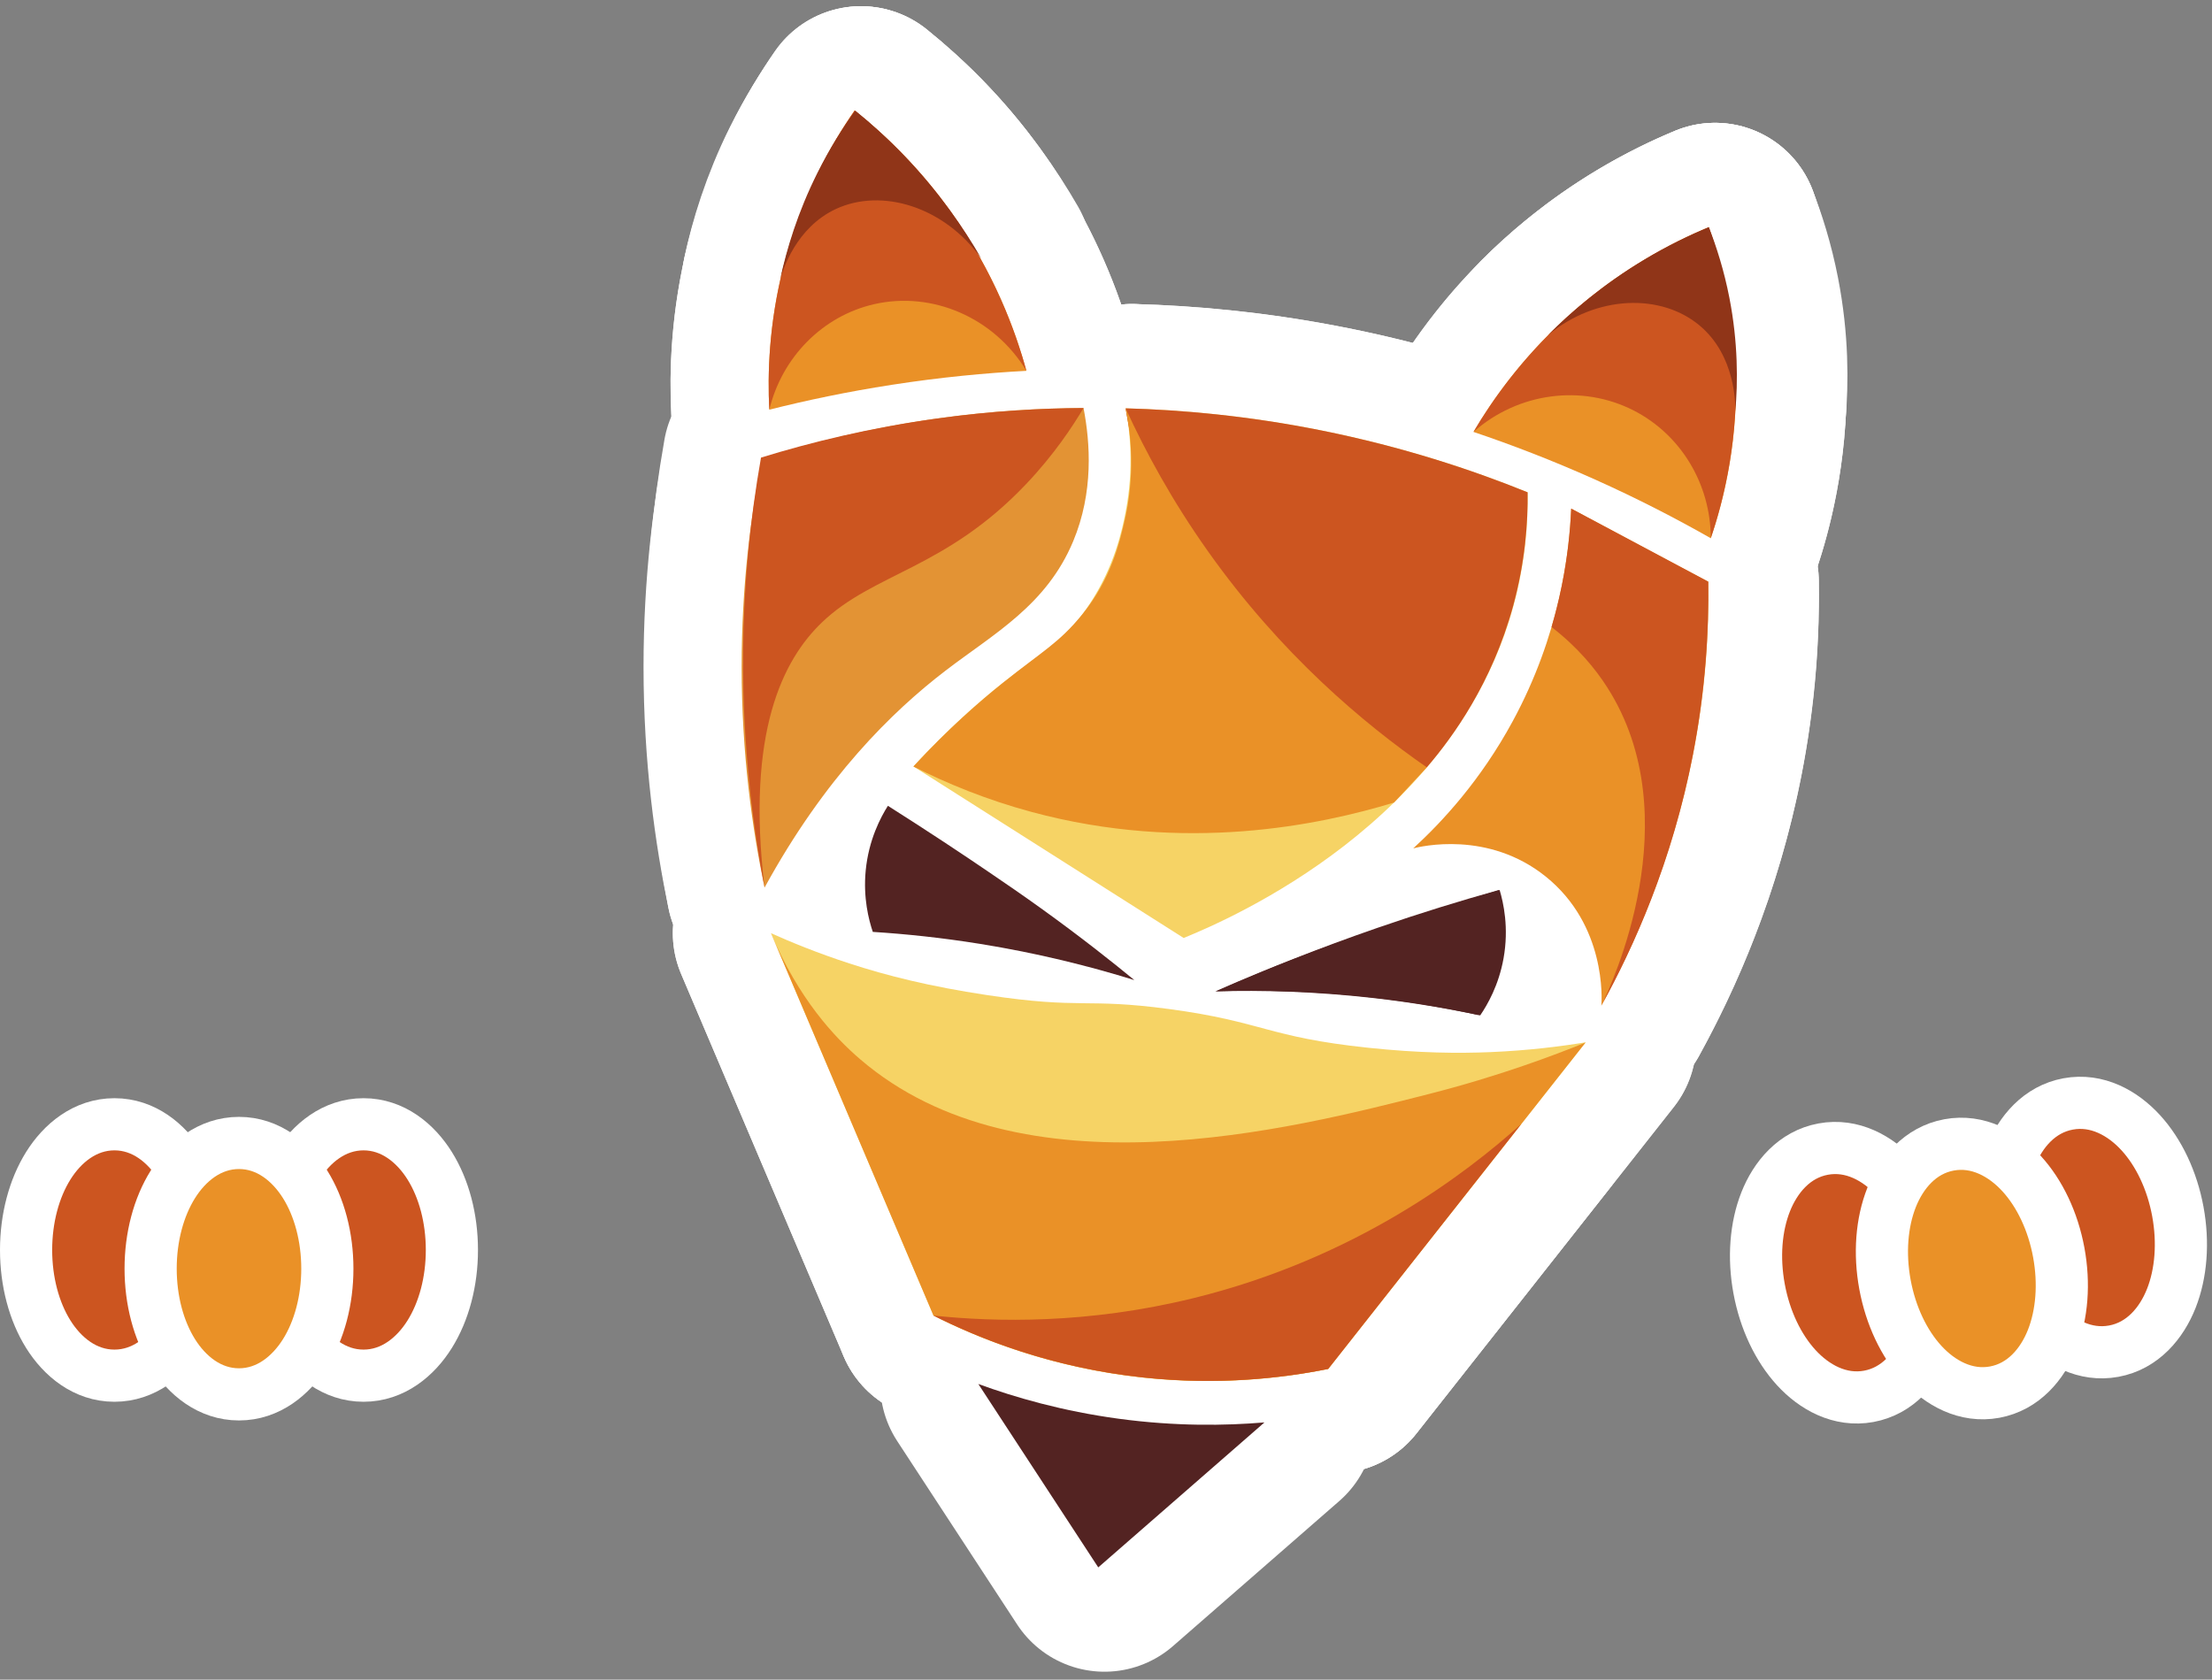 <svg width="212" height="161" viewBox="0 0 212 161" fill="none" xmlns="http://www.w3.org/2000/svg">
<rect x="0" y="0" width="212" height="161" fill="#808080" stroke="none"/>
<g id="Group 1187">
<g id="Group 1150">
<g id="&#208;&#161;&#208;&#187;&#208;&#190;&#208;&#185; x0020 6">
<path id="Vector" d="M82.501 10.596C80.306 13.765 77.324 18.907 75.611 25.832C74.285 31.197 74.153 35.882 74.326 39.27C77.891 38.372 81.818 37.545 86.074 36.885C90.703 36.167 95.026 35.755 98.968 35.546C98.047 32.178 96.406 27.614 93.371 22.759C89.718 16.913 85.507 12.985 82.501 10.596L82.501 10.596Z" fill="#EA9127" stroke="white" stroke-width="20" stroke-linejoin="round"/>
<path id="Vector_2" d="M164.373 21.775C161.073 23.148 156.364 25.546 151.581 29.688C146.719 33.899 143.646 38.299 141.816 41.402C145.433 42.62 149.345 44.117 153.461 45.962C157.556 47.798 161.258 49.713 164.559 51.593C165.702 48.237 167.046 43.006 166.983 36.511C166.921 30.175 165.545 25.079 164.373 21.775L164.373 21.775Z" fill="#EA9127" stroke="white" stroke-width="20" stroke-linejoin="round"/>
<path id="Vector_3" d="M73.632 43.926C72.555 49.379 71.675 56.15 71.677 63.933C71.678 72.228 72.681 79.397 73.872 85.081C79.655 74.502 86.129 68.177 91.223 64.279C95.87 60.722 100.888 58.022 103.451 51.884C105.419 47.17 105.088 42.468 104.445 39.112C100.431 39.124 95.917 39.371 91.013 40.031C84.336 40.93 78.497 42.384 73.632 43.926Z" fill="#E39334" stroke="white" stroke-width="20" stroke-linejoin="round"/>
<path id="Vector_4" d="M108.48 39.14C108.894 41.305 109.297 44.861 108.471 49.103C108.157 50.719 107.428 54.287 104.993 57.947C101.917 62.573 99.126 62.825 92.152 69.402C90.363 71.089 88.986 72.544 88.138 73.468C96.772 78.949 105.406 84.43 114.04 89.91C118.678 88.017 140.011 78.762 145.651 58.066C146.466 55.079 147.065 51.441 147.005 47.189C141.423 44.93 134.458 42.638 126.283 41.073C119.659 39.804 113.639 39.28 108.48 39.14L108.48 39.14Z" fill="#F6D365" stroke="white" stroke-width="20" stroke-linejoin="round"/>
<path id="Vector_5" d="M164.319 55.755C164.37 58.844 164.247 62.17 163.864 65.693C162.454 78.648 158.088 89.068 154.073 96.4C154.12 95.788 154.538 88.683 148.741 84.022C143.21 79.575 136.735 81.14 136.041 81.321C138.818 78.779 142.504 74.798 145.573 69.14C150.059 60.869 150.993 53.131 151.183 48.754C155.562 51.088 159.94 53.421 164.319 55.755L164.319 55.755Z" fill="#EA9127" stroke="white" stroke-width="20" stroke-linejoin="round"/>
<path id="Vector_6" d="M74.485 89.448C79.678 101.667 84.871 113.885 90.064 126.103C94.056 128.123 100.214 130.663 108.114 131.792C116.448 132.982 123.397 132.128 127.891 131.219C136.12 120.782 144.349 110.345 152.578 99.908C150.201 100.3 147.096 100.696 143.446 100.849C140.367 100.979 136.616 100.947 131.739 100.433C122.038 99.412 121.675 97.935 112.661 96.723C104.547 95.632 104.392 96.767 95.19 95.382C89.709 94.557 85.623 93.531 81.985 92.345C78.91 91.342 76.369 90.294 74.486 89.449L74.485 89.448Z" fill="#F6D365" stroke="white" stroke-width="20" stroke-linejoin="round"/>
<path id="Vector_7" d="M109.314 93.946C107.136 92.156 104.165 89.803 100.514 87.172C98.557 85.761 97.013 84.71 95.33 83.564C92.844 81.873 89.589 79.707 85.694 77.24C85.013 78.32 83.85 80.48 83.566 83.454C83.316 86.064 83.852 88.154 84.248 89.326C87.428 89.527 90.868 89.886 94.52 90.474C100.058 91.366 105.012 92.609 109.314 93.946L109.314 93.946Z" fill="#532322" stroke="white" stroke-width="20" stroke-linejoin="round"/>
<path id="Vector_8" d="M117.176 95.017C121.893 92.926 127.044 90.864 132.617 88.937C136.631 87.549 140.509 86.353 144.22 85.321C144.593 86.544 145.181 89.076 144.529 92.159C144.02 94.567 142.967 96.308 142.263 97.291C139.137 96.612 135.695 96.018 131.967 95.6C126.521 94.988 121.544 94.873 117.176 95.017Z" fill="#532322" stroke="white" stroke-width="20" stroke-linejoin="round"/>
<path id="Vector_9" d="M94.359 132.66C97.863 133.943 102.403 135.259 107.8 135.99C113.262 136.73 118.038 136.659 121.784 136.344C116.474 140.976 111.164 145.609 105.854 150.241C102.022 144.381 98.19 138.521 94.359 132.66Z" fill="#532322" stroke="white" stroke-width="20" stroke-linejoin="round"/>
<path id="Vector_10" d="M117.074 95.027C119.653 93.89 123.148 92.425 127.374 90.875C129.639 90.044 131.409 89.447 133.339 88.798C136.188 87.839 139.906 86.63 144.322 85.305C144.688 86.528 145.225 88.921 144.697 91.862C144.234 94.443 143.155 96.311 142.459 97.332C139.342 96.669 135.932 96.088 132.257 95.67C126.683 95.037 121.577 94.899 117.075 95.027L117.074 95.027Z" fill="#532322" stroke="white" stroke-width="20" stroke-linejoin="round"/>
<path id="Vector_11" d="M73.872 85.08C72.185 76.212 71.168 65.39 72.28 53.212C72.579 49.936 73.009 46.816 73.531 43.864C78.282 42.396 83.93 41.014 90.358 40.122C95.517 39.406 100.254 39.134 104.444 39.112C103.398 40.874 101.63 43.564 98.952 46.388C91.204 54.559 84.322 54.902 79.358 59.673C75.67 63.219 72.082 70.132 73.872 85.08L73.872 85.08Z" fill="#CC5520" stroke="white" stroke-width="20" stroke-linejoin="round"/>
<path id="Vector_12" d="M137.343 73.554C133.486 72.262 126.964 69.488 120.88 63.517C111.421 54.233 109.12 43.205 108.478 39.14C113.849 39.286 120.219 39.85 127.271 41.267C135.036 42.827 141.665 45.027 147.003 47.189C147.039 50.079 146.773 53.856 145.611 58.095C143.583 65.495 139.82 70.673 137.343 73.554L137.343 73.554Z" fill="#CC5520" stroke="white" stroke-width="20" stroke-linejoin="round"/>
<path id="Vector_13" d="M151.181 48.754C155.56 51.087 159.938 53.421 164.316 55.755C164.381 60.422 164.06 66.044 162.852 72.295C160.859 82.612 157.197 90.76 154.07 96.4C155.04 94.416 162.593 78.373 154.653 65.914C153.516 64.129 151.832 62.06 149.297 60.103C149.659 58.871 149.996 57.54 150.284 56.114C150.827 53.426 151.085 50.945 151.181 48.754L151.181 48.754Z" fill="#CC5520" stroke="white" stroke-width="20" stroke-linejoin="round"/>
<path id="Vector_14" d="M141.816 41.402C143.586 38.404 146.388 34.409 150.652 30.515C155.744 25.865 160.861 23.239 164.373 21.775C165.482 24.914 166.648 29.293 166.922 34.607C167.299 41.946 165.813 47.885 164.559 51.593C164.554 46.413 161.7 41.669 157.18 39.352C152.222 36.811 146.094 37.617 141.816 41.402Z" fill="#CC5520" stroke="white" stroke-width="20" stroke-linejoin="round"/>
<path id="Vector_15" d="M74.328 39.27C74.152 35.84 74.286 31 75.71 25.445C77.438 18.707 80.351 13.7 82.502 10.596C85.184 12.726 88.573 15.881 91.728 20.3C95.881 26.116 97.922 31.73 98.969 35.546C95.881 30.441 89.94 27.878 84.357 29.161C79.446 30.29 75.551 34.224 74.328 39.27L74.328 39.27Z" fill="#CC5520" stroke="white" stroke-width="20" stroke-linejoin="round"/>
<path id="Vector_16" d="M90.064 126.103C84.872 113.885 79.679 101.667 74.485 89.448C77.126 95.731 80.56 99.413 83.05 101.546C98.513 114.794 124.196 108.271 137.523 104.871C144.243 103.157 149.495 101.175 152.546 99.935C144.327 110.363 136.109 120.791 127.891 131.219C123.486 132.11 116.762 132.94 108.696 131.87C100.479 130.781 94.108 128.15 90.064 126.103L90.064 126.103Z" fill="#EA9127" stroke="white" stroke-width="20" stroke-linejoin="round"/>
<path id="Vector_17" d="M108.479 39.142C108.964 41.492 109.457 45.524 108.299 50.264C107.913 51.84 107.12 55.462 104.312 58.907C102.113 61.607 100.545 62.388 96.728 65.443C94.524 67.207 91.49 69.837 88.137 73.47C91.343 75.098 95.131 76.661 99.485 77.834C114.231 81.81 127.135 79.078 134.2 76.928C135.248 75.804 136.296 74.68 137.344 73.556C131.311 69.366 123.382 62.742 116.36 52.832C112.925 47.983 110.379 43.297 108.479 39.142L108.479 39.142Z" fill="#EA9127" stroke="white" stroke-width="20" stroke-linejoin="round"/>
<path id="Vector_18" d="M82.563 10.602C81.365 12.254 80.101 14.245 78.932 16.587C77.035 20.385 75.983 23.914 75.376 26.736C75.615 25.907 76.881 21.809 80.717 20.028C85.092 17.998 91.08 19.782 94.656 24.79C92.963 21.855 90.598 18.416 87.314 14.98C85.695 13.287 84.085 11.837 82.562 10.602L82.563 10.602Z" fill="#903518" stroke="white" stroke-width="20" stroke-linejoin="round"/>
<path id="Vector_19" d="M164.372 21.775C165.111 23.659 165.832 25.927 166.341 28.538C167.179 32.836 167.159 36.598 166.911 39.437C166.923 38.693 166.925 34.082 163.493 31.205C159.801 28.109 153.614 28.256 148.969 32.111C151.214 29.855 154.252 27.25 158.19 24.889C160.378 23.577 162.472 22.564 164.372 21.775L164.372 21.775Z" fill="#903518" stroke="white" stroke-width="20" stroke-linejoin="round"/>
<path id="Vector_20" d="M127.89 131.22C134.058 123.394 140.225 115.568 146.393 107.742C141.156 112.439 130.591 120.599 114.969 124.434C104.839 126.92 96.056 126.735 90.064 126.104C94.364 128.268 101.246 131.074 110.126 132.03C117.436 132.817 123.595 132.081 127.89 131.22Z" fill="#CC5520" stroke="white" stroke-width="20" stroke-linejoin="round"/>
</g>
</g>
<g id="Group 1151">
<g id="&#208;&#161;&#208;&#187;&#208;&#190;&#208;&#185; x0020 6_2">
<path id="Vector_21" d="M81.904 10.596C79.709 13.765 76.727 18.907 75.014 25.832C73.688 31.197 73.556 35.882 73.73 39.27C77.294 38.372 81.221 37.545 85.477 36.885C90.106 36.167 94.429 35.755 98.371 35.546C97.45 32.178 95.809 27.614 92.775 22.759C89.121 16.913 84.911 12.985 81.904 10.596L81.904 10.596Z" fill="#EA9127"/>
<path id="Vector_22" d="M163.776 21.775C160.476 23.148 155.767 25.546 150.985 29.688C146.122 33.899 143.049 38.299 141.219 41.402C144.836 42.62 148.748 44.117 152.865 45.962C156.96 47.798 160.661 49.713 163.963 51.593C165.105 48.237 166.449 43.006 166.386 36.511C166.325 30.175 164.948 25.079 163.776 21.775L163.776 21.775Z" fill="#EA9127"/>
<path id="Vector_23" d="M73.035 43.926C71.958 49.379 71.078 56.15 71.08 63.933C71.082 72.228 72.084 79.397 73.276 85.081C79.058 74.502 85.533 68.177 90.627 64.279C95.273 60.722 100.291 58.022 102.854 51.884C104.822 47.17 104.491 42.468 103.848 39.112C99.835 39.124 95.32 39.371 90.416 40.031C83.739 40.93 77.901 42.384 73.035 43.926Z" fill="#E39334"/>
<path id="Vector_24" d="M107.883 39.14C108.298 41.305 108.7 44.861 107.874 49.103C107.56 50.719 106.831 54.287 104.396 57.947C101.32 62.573 98.53 62.825 91.555 69.402C89.766 71.089 88.389 72.544 87.541 73.468C96.175 78.949 104.809 84.43 113.444 89.91C118.082 88.017 139.414 78.762 145.055 58.066C145.869 55.079 146.468 51.441 146.408 47.189C140.826 44.93 133.862 42.638 125.686 41.073C119.062 39.804 113.043 39.28 107.883 39.14L107.883 39.14Z" fill="#F6D365"/>
<path id="Vector_25" d="M163.722 55.755C163.773 58.844 163.65 62.17 163.267 65.693C161.858 78.648 157.492 89.068 153.476 96.4C153.523 95.788 153.941 88.683 148.144 84.022C142.614 79.575 136.138 81.14 135.445 81.321C138.222 78.779 141.908 74.798 144.976 69.14C149.462 60.869 150.396 53.131 150.587 48.754C154.965 51.088 159.343 53.421 163.722 55.755L163.722 55.755Z" fill="#EA9127"/>
<path id="Vector_26" d="M73.889 89.448C79.082 101.667 84.275 113.885 89.468 126.103C93.459 128.123 99.617 130.663 107.517 131.792C115.851 132.982 122.8 132.128 127.294 131.219C135.523 120.782 143.752 110.345 151.981 99.908C149.604 100.3 146.499 100.696 142.849 100.849C139.77 100.979 136.019 100.947 131.142 100.433C121.441 99.412 121.078 97.935 112.064 96.723C103.95 95.632 103.795 96.767 94.593 95.382C89.112 94.557 85.026 93.531 81.388 92.345C78.313 91.342 75.772 90.294 73.889 89.449L73.889 89.448Z" fill="#F6D365"/>
<path id="Vector_27" d="M108.717 93.946C106.54 92.156 103.569 89.803 99.917 87.172C97.96 85.761 96.416 84.71 94.733 83.564C92.247 81.873 88.993 79.707 85.098 77.24C84.416 78.32 83.253 80.48 82.969 83.454C82.719 86.064 83.255 88.154 83.651 89.326C86.831 89.527 90.272 89.886 93.924 90.474C99.461 91.366 104.415 92.609 108.717 93.946L108.717 93.946Z" fill="#532322"/>
<path id="Vector_28" d="M116.579 95.017C121.296 92.926 126.447 90.864 132.02 88.937C136.034 87.549 139.912 86.353 143.623 85.321C143.996 86.544 144.584 89.076 143.933 92.159C143.424 94.567 142.37 96.308 141.666 97.291C138.541 96.612 135.099 96.018 131.371 95.6C125.924 94.988 120.947 94.873 116.579 95.017Z" fill="#532322"/>
<path id="Vector_29" d="M93.762 132.66C97.266 133.943 101.806 135.259 107.204 135.99C112.666 136.73 117.441 136.659 121.187 136.344C115.877 140.976 110.567 145.609 105.258 150.241C101.426 144.381 97.594 138.521 93.762 132.66Z" fill="#532322"/>
<path id="Vector_30" d="M116.477 95.027C119.057 93.89 122.552 92.425 126.777 90.875C129.042 90.044 130.812 89.447 132.742 88.798C135.591 87.839 139.31 86.63 143.725 85.305C144.091 86.528 144.629 88.921 144.101 91.862C143.638 94.443 142.559 96.311 141.862 97.332C138.745 96.669 135.335 96.088 131.66 95.67C126.087 95.037 120.981 94.899 116.478 95.027L116.477 95.027Z" fill="#532322"/>
<path id="Vector_31" d="M73.275 85.08C71.589 76.212 70.572 65.39 71.683 53.212C71.983 49.936 72.412 46.816 72.934 43.864C77.685 42.396 83.334 41.014 89.761 40.122C94.92 39.406 99.657 39.134 103.847 39.112C102.802 40.874 101.033 43.564 98.356 46.388C90.607 54.559 83.726 54.902 78.761 59.673C75.073 63.219 71.485 70.132 73.275 85.08L73.275 85.08Z" fill="#CC5520"/>
<path id="Vector_32" d="M136.746 73.554C132.889 72.262 126.367 69.488 120.283 63.517C110.824 54.233 108.523 43.205 107.882 39.14C113.252 39.286 119.622 39.85 126.674 41.267C134.439 42.827 141.068 45.027 146.407 47.189C146.442 50.079 146.176 53.856 145.015 58.095C142.987 65.495 139.223 70.673 136.746 73.554L136.746 73.554Z" fill="#CC5520"/>
<path id="Vector_33" d="M150.584 48.754C154.963 51.087 159.341 53.421 163.72 55.755C163.784 60.422 163.464 66.044 162.256 72.295C160.262 82.612 156.6 90.76 153.474 96.4C154.443 94.416 161.996 78.373 154.057 65.914C152.919 64.129 151.236 62.06 148.701 60.103C149.063 58.871 149.399 57.54 149.687 56.114C150.23 53.426 150.489 50.945 150.585 48.754L150.584 48.754Z" fill="#CC5520"/>
<path id="Vector_34" d="M141.219 41.402C142.989 38.404 145.791 34.409 150.056 30.515C155.147 25.865 160.265 23.239 163.776 21.775C164.886 24.914 166.051 29.293 166.325 34.607C166.703 41.946 165.216 47.885 163.962 51.593C163.957 46.413 161.103 41.669 156.583 39.352C151.625 36.811 145.498 37.617 141.219 41.402Z" fill="#CC5520"/>
<path id="Vector_35" d="M73.731 39.27C73.555 35.84 73.689 31 75.114 25.445C76.841 18.707 79.754 13.7 81.906 10.596C84.588 12.726 87.976 15.881 91.131 20.3C95.284 26.116 97.325 31.73 98.373 35.546C95.284 30.441 89.343 27.878 83.761 29.161C78.85 30.29 74.954 34.224 73.731 39.27L73.731 39.27Z" fill="#CC5520"/>
<path id="Vector_36" d="M89.468 126.103C84.275 113.885 79.082 101.667 73.889 89.448C76.529 95.731 79.963 99.413 82.453 101.546C97.917 114.794 123.599 108.271 136.926 104.871C143.647 103.157 148.898 101.175 151.949 99.935C143.731 110.363 135.512 120.791 127.294 131.219C122.889 132.11 116.165 132.94 108.099 131.87C99.882 130.781 93.511 128.15 89.468 126.103L89.468 126.103Z" fill="#EA9127"/>
<path id="Vector_37" d="M107.883 39.142C108.367 41.492 108.86 45.524 107.702 50.264C107.317 51.84 106.523 55.462 103.715 58.907C101.516 61.607 99.948 62.388 96.131 65.443C93.927 67.207 90.894 69.837 87.541 73.47C90.746 75.098 94.535 76.661 98.888 77.834C113.634 81.81 126.538 79.078 133.604 76.928C134.652 75.804 135.699 74.68 136.747 73.556C130.715 69.366 122.785 62.742 115.764 52.832C112.328 47.983 109.782 43.297 107.883 39.142L107.883 39.142Z" fill="#EA9127"/>
<path id="Vector_38" d="M81.966 10.602C80.769 12.254 79.504 14.245 78.335 16.587C76.438 20.385 75.386 23.914 74.78 26.736C75.018 25.907 76.284 21.809 80.121 20.028C84.495 17.998 90.484 19.782 94.06 24.79C92.366 21.855 90.001 18.416 86.717 14.98C85.098 13.287 83.489 11.837 81.966 10.602L81.966 10.602Z" fill="#903518"/>
<path id="Vector_39" d="M163.775 21.775C164.514 23.659 165.235 25.927 165.745 28.538C166.583 32.836 166.562 36.598 166.315 39.437C166.326 38.693 166.328 34.082 162.896 31.205C159.205 28.109 153.017 28.256 148.372 32.111C150.617 29.855 153.655 27.25 157.593 24.889C159.781 23.577 161.875 22.564 163.776 21.775L163.775 21.775Z" fill="#903518"/>
<path id="Vector_40" d="M127.293 131.22C133.461 123.394 139.629 115.568 145.796 107.742C140.559 112.439 129.994 120.599 114.373 124.434C104.242 126.92 95.46 126.735 89.467 126.104C93.767 128.268 100.65 131.074 109.53 132.03C116.84 132.817 122.998 132.081 127.293 131.22Z" fill="#CC5520"/>
</g>
</g>
<path id="Ellipse 76" d="M10.968 131.865C13.789 131.865 15.965 130.043 17.308 127.893C18.674 125.709 19.436 122.847 19.436 119.816C19.436 116.786 18.674 113.923 17.308 111.739C15.965 109.59 13.789 107.767 10.968 107.767C8.147 107.767 5.971 109.59 4.628 111.739C3.263 113.923 2.5 116.786 2.5 119.816C2.5 122.847 3.263 125.709 4.628 127.893C5.971 130.043 8.147 131.865 10.968 131.865Z" fill="#CC5520" stroke="white" stroke-width="5"/>
<path id="Ellipse 79" d="M179.107 133.845C181.881 133.333 183.691 131.146 184.622 128.789C185.568 126.393 185.799 123.44 185.25 120.46C184.7 117.479 183.431 114.803 181.692 112.902C179.981 111.032 177.511 109.634 174.736 110.146C171.962 110.658 170.153 112.845 169.222 115.202C168.275 117.598 168.044 120.551 168.594 123.531C169.144 126.512 170.413 129.188 172.152 131.089C173.863 132.959 176.333 134.356 179.107 133.845Z" fill="#CC5520" stroke="white" stroke-width="5"/>
<path id="Ellipse 78" d="M34.841 131.865C37.662 131.865 39.838 130.043 41.181 127.893C42.547 125.709 43.31 122.847 43.31 119.816C43.31 116.786 42.547 113.923 41.181 111.739C39.838 109.59 37.662 107.767 34.841 107.767C32.02 107.767 29.844 109.59 28.501 111.739C27.136 113.923 26.373 116.786 26.373 119.816C26.373 122.847 27.136 125.709 28.501 127.893C29.844 130.043 32.02 131.865 34.841 131.865Z" fill="#CC5520" stroke="white" stroke-width="5"/>
<path id="Ellipse 80" d="M202.584 129.515C205.358 129.004 207.168 126.817 208.099 124.46C209.045 122.064 209.276 119.111 208.727 116.13C208.177 113.15 206.908 110.473 205.169 108.573C203.458 106.703 200.988 105.305 198.213 105.817C195.439 106.328 193.63 108.515 192.699 110.873C191.752 113.269 191.521 116.222 192.071 119.202C192.621 122.182 193.89 124.859 195.629 126.759C197.339 128.629 199.81 130.027 202.584 129.515Z" fill="#CC5520" stroke="white" stroke-width="5"/>
<path id="Ellipse 77" d="M22.905 133.656C25.726 133.656 27.902 131.833 29.245 129.684C30.61 127.499 31.373 124.637 31.373 121.607C31.373 118.576 30.61 115.714 29.245 113.529C27.902 111.38 25.726 109.557 22.905 109.557C20.084 109.557 17.908 111.38 16.565 113.529C15.199 115.714 14.437 118.576 14.437 121.607C14.437 124.637 15.199 127.499 16.565 129.684C17.908 131.833 20.084 133.656 22.905 133.656Z" fill="#EA9127" stroke="white" stroke-width="5"/>
<path id="Ellipse 81" d="M191.17 133.442C193.945 132.93 195.754 130.743 196.685 128.386C197.632 125.99 197.863 123.037 197.313 120.056C196.763 117.076 195.494 114.4 193.755 112.499C192.044 110.629 189.574 109.231 186.8 109.743C184.025 110.254 182.216 112.441 181.285 114.799C180.339 117.195 180.108 120.148 180.657 123.128C181.207 126.108 182.476 128.785 184.215 130.685C185.926 132.555 188.396 133.953 191.17 133.442Z" fill="#EA9127" stroke="white" stroke-width="5"/>
</g>
</svg>

